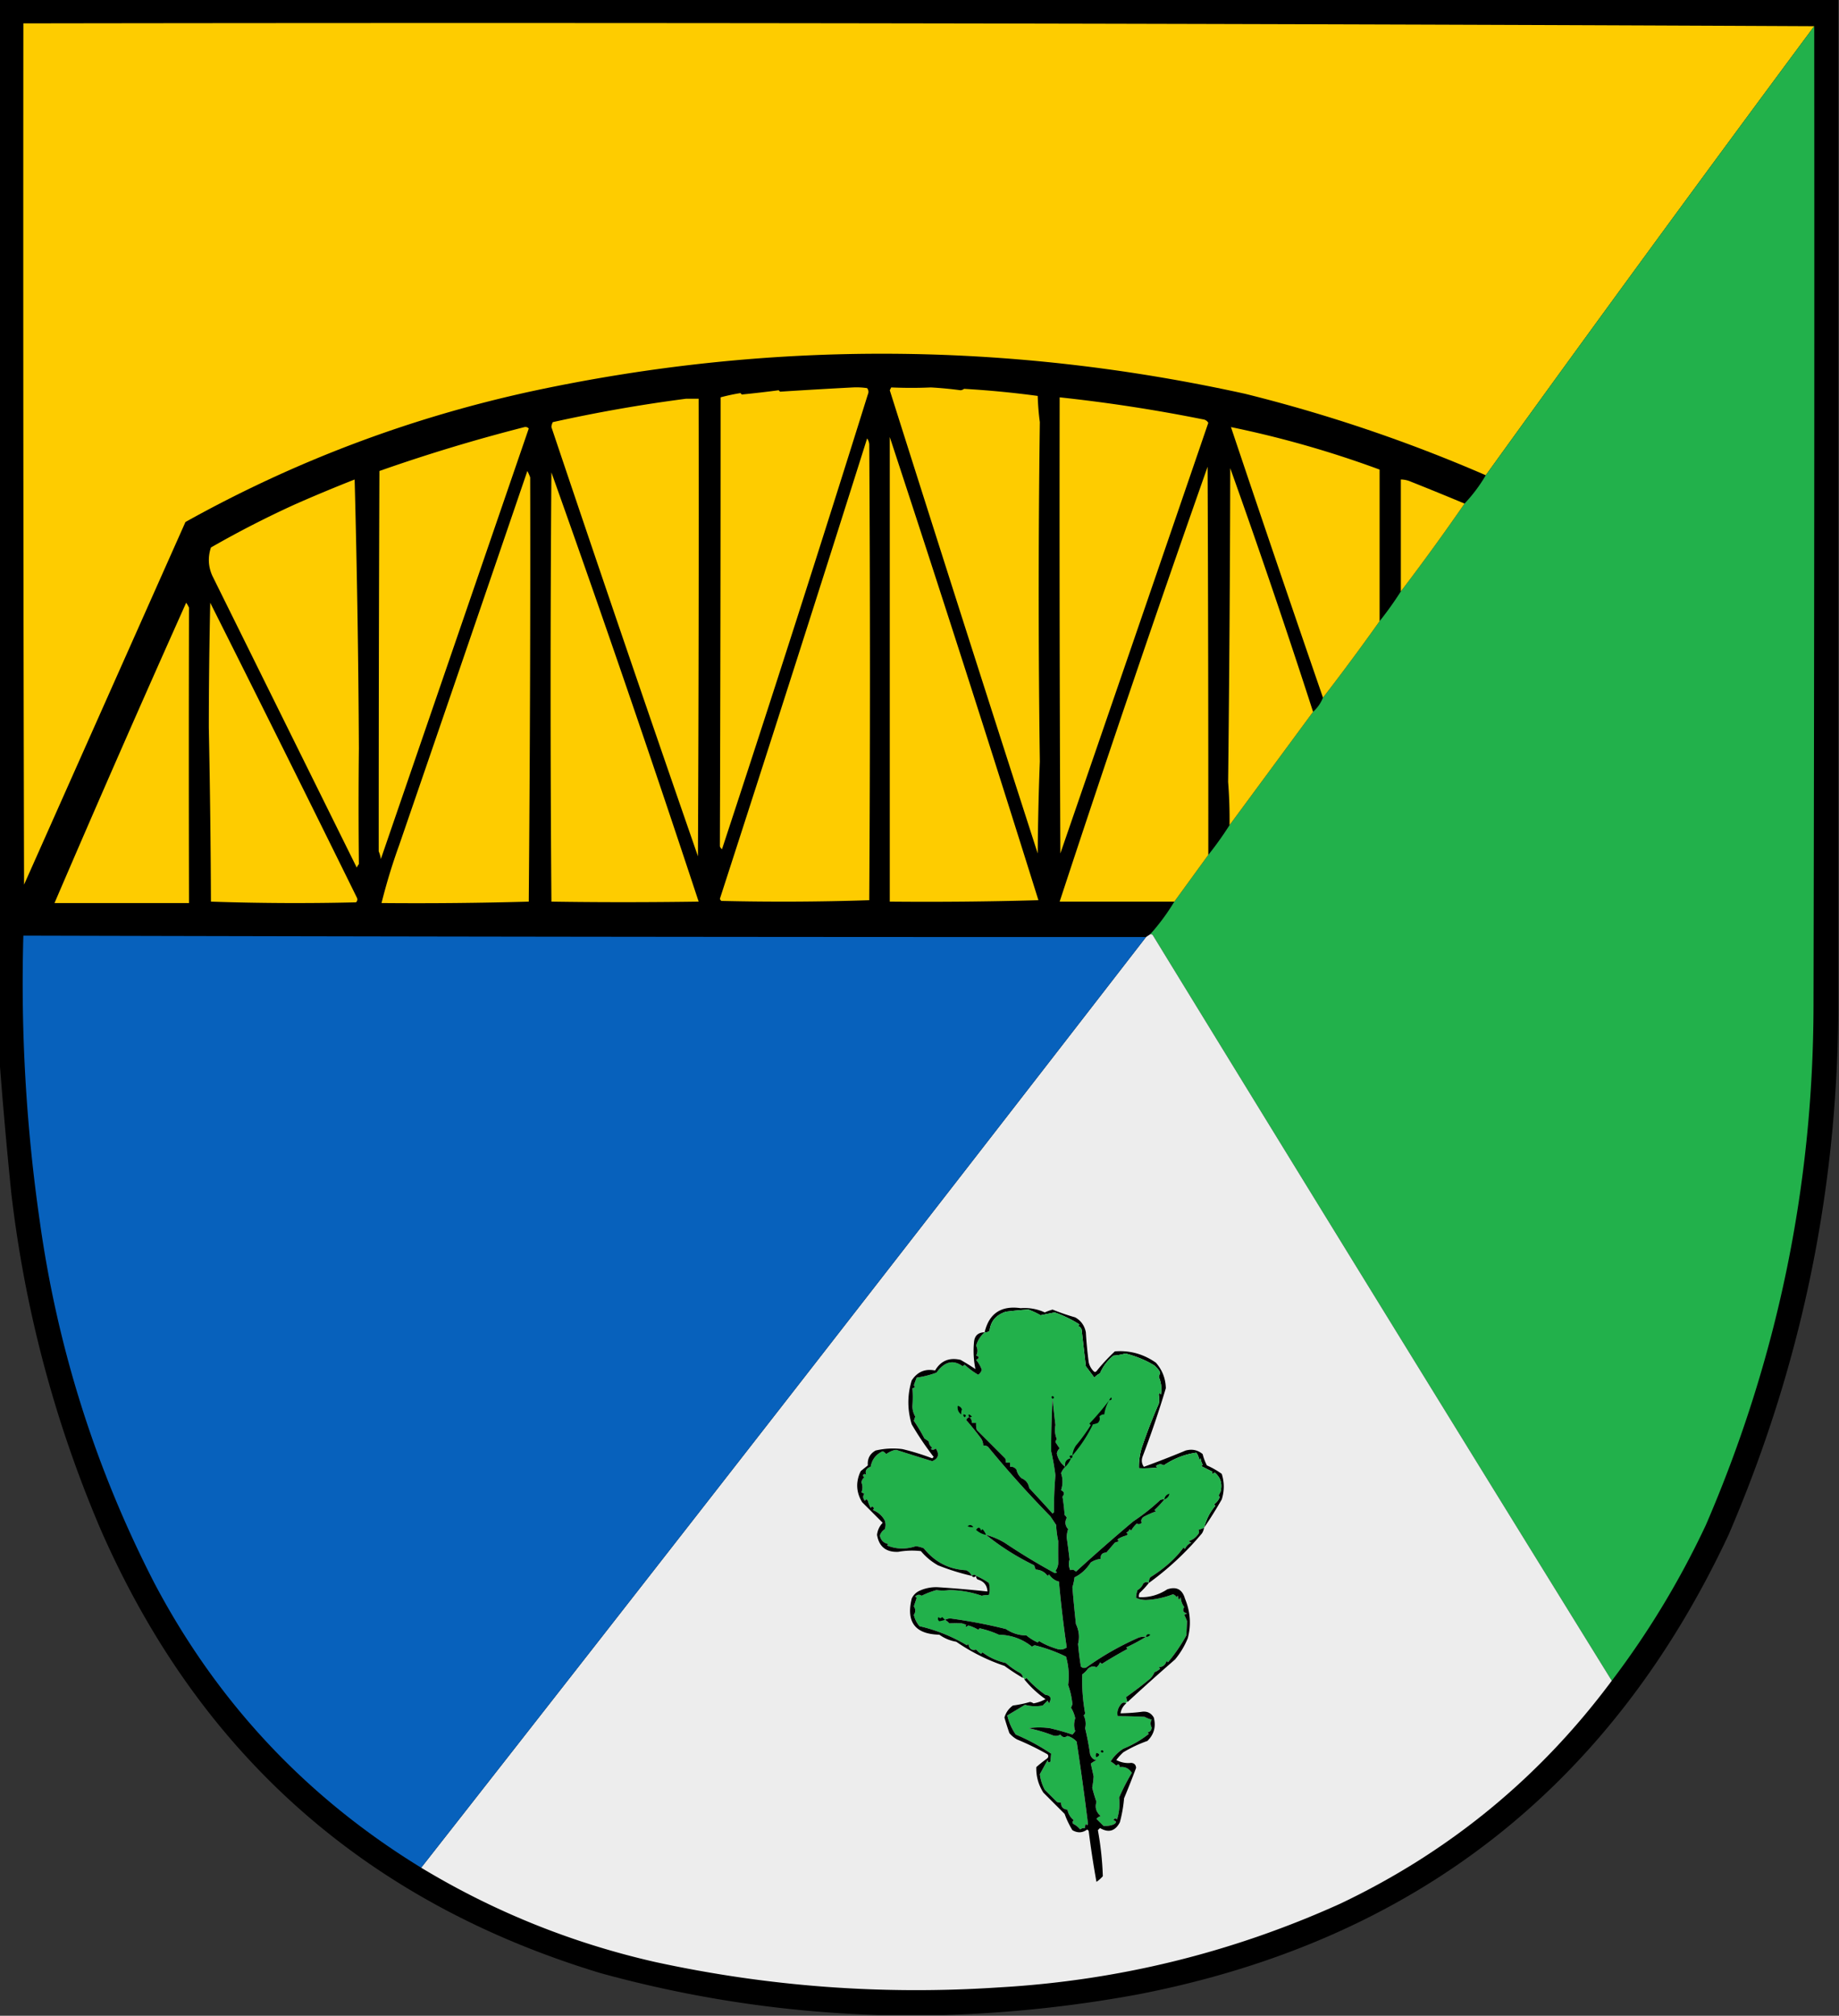 <svg xmlns="http://www.w3.org/2000/svg" width="1299" height="1423" style="shape-rendering:geometricPrecision;text-rendering:geometricPrecision;image-rendering:optimizeQuality;fill-rule:evenodd;clip-rule:evenodd"><rect width="100%" height="100%" fill="#333333" stroke="none"/><path style="opacity:1" d="M-.5-.5h1299v714c-.8 128.54-26.63 251.873-77.5 370-83.83 178.77-222.995 286.94-417.5 324.5-45.431 8.36-91.098 13.19-137 14.5h-46c-66.359-2.03-131.693-11.86-196-29.5-166.129-50.13-283.962-154.63-353.5-313.5-32.395-75.91-53.395-154.908-63-237a3666.845 3666.845 0 0 1-8.5-96V-.5z"/><path style="opacity:1" fill="#fecc00" d="M1281.5 18.5a28337.11 28337.11 0 0 0-232 317c-54.952-23.84-111.619-43.007-170-57.5-168.235-37.032-335.901-37.699-503-2-86.518 18.687-168.351 49.521-245.5 92.5-37.992 85.299-75.992 170.632-114 256-.5-202.666-.667-405.333-.5-608 422.001-.666 843.668 0 1265 2z"/><path style="opacity:1" fill="#22b14b" d="M1281.5 18.5c.17 230.334 0 460.667-.5 691-.17 127.667-25.51 250-76 367-18.42 39.22-40.59 75.89-66.5 110a142366.705 142366.705 0 0 1-324-526c-.457-.798-1.124-1.131-2-1a150.759 150.759 0 0 0 17-23l24-33a238.768 238.768 0 0 0 15-21c19.655-26.629 39.321-53.295 59-80 3.105-2.775 5.438-6.108 7-10a1615.326 1615.326 0 0 0 40-54 238.768 238.768 0 0 0 15-21 1605.128 1605.128 0 0 0 45-62 109.936 109.936 0 0 0 15-20 28337.11 28337.11 0 0 1 232-317z"/><path style="opacity:1" fill="#fecc00" d="M602.5 273.5c3.35-.165 6.683.002 10 .5 1.054 1.388 1.22 2.888.5 4.5a22458.987 22458.987 0 0 1-103 321 4.457 4.457 0 0 1-1.5-2c.337-105.658.503-211.324.5-317a137.739 137.739 0 0 1 14-3l1 1a800.275 800.275 0 0 0 26-3l1 1a4329.858 4329.858 0 0 1 51.5-3zM629.5 273.5c9.753.417 19.086.417 28 0a267.96 267.96 0 0 1 21 2 4.933 4.933 0 0 0 2.5-1 686.837 686.837 0 0 1 52 5c.188 6.248.688 12.415 1.5 18.5-1.059 81.117-1.059 160.95 0 239.5a2175.262 2175.262 0 0 0-1.5 65 62379.547 62379.547 0 0 1-104.5-327c.363-.683.696-1.35 1-2zM748.5 280.5a1119.269 1119.269 0 0 1 101 15.5c1.786.196 3.119 1.029 4 2.5a162266.33 162266.33 0 0 1-104.5 304c-.5-107.333-.667-214.666-.5-322zM484.5 281.5h9c.167 107.667 0 215.334-.5 323a32386.032 32386.032 0 0 1-103.5-303 7.93 7.93 0 0 1 1-3.5 1067.791 1067.791 0 0 1 94-16.5zM370.5 301.5c1.175-.219 2.175.114 3 1-34.832 101.328-69.666 202.661-104.5 304a20.431 20.431 0 0 0-1.5-5.5c-.006-88.589.161-178.089.5-268.5a1205.092 1205.092 0 0 1 102.5-31zM974.5 438.5a1615.326 1615.326 0 0 1-40 54 23326.033 23326.033 0 0 1-65-191 728.377 728.377 0 0 1 105 30v107zM628.5 308.5a23953.46 23953.46 0 0 1 105 327c-34.994 1-69.994 1.333-105 1v-328zM612.5 309.5c.79 1.109 1.29 2.442 1.5 4 .667 107.333.667 214.667 0 322a1828.075 1828.075 0 0 1-104.5.5 3.647 3.647 0 0 1-1-1.5 45857.495 45857.495 0 0 0 104-325zM853.5 603.5l-24 33h-81a15116.224 15116.224 0 0 1 104.5-307c.378 92.478.544 183.812.5 274zM927.5 502.5a127691.488 127691.488 0 0 1-59 80 338.585 338.585 0 0 0-1-30.5c.832-73.763 1.332-147.597 1.5-221.5a6003.815 6003.815 0 0 1 58.5 172zM372.5 332.5a36.354 36.354 0 0 1 2 4.5c.206 95.002-.127 194.835-1 299.5-34.347.977-69.014 1.31-104 1a414.77 414.77 0 0 1 12.5-41 124442.288 124442.288 0 0 0 90.5-264zM389.5 333.5a13501.845 13501.845 0 0 1 104 303c-36.699.518-71.365.518-104 0-.788-99.757-.788-200.757 0-303zM250.5 338.5a8746.052 8746.052 0 0 1 3 190c-.297 26.77-.297 53.937 0 81.5a9.454 9.454 0 0 0-1.5 2.5c-33.937-68.542-67.937-137.209-102-206-2.924-6.511-3.258-13.178-1-20a714.776 714.776 0 0 1 59.5-30.5 1126 1126 0 0 1 42-17.5zM1034.5 355.5a1605.128 1605.128 0 0 1-45 62v-79c2.427.023 4.76.523 7 1.5a2338.416 2338.416 0 0 1 38 15.5zM131.5 425.5a19.602 19.602 0 0 1 2 3.5c-.175 67.893-.175 137.393 0 208.5h-95a15003.235 15003.235 0 0 1 93-212zM148.5 425.5a30192.511 30192.511 0 0 1 103.5 208c.684 1.284.517 2.451-.5 3.5-34.238.829-68.405.662-102.5-.5a7677.633 7677.633 0 0 0-1.5-123c.018-28.342.352-57.675 1-88z"/><path style="opacity:1" fill="#ededed" d="M812.5 659.5c.876-.131 1.543.202 2 1a142366.705 142366.705 0 0 0 324 526c-50.89 68.39-114.89 120.89-192 157.5-76.605 34.57-156.938 54.23-241 59-81.833 5.45-162.833-.55-243-18-58.71-13.37-113.71-35.54-165-66.5a129491.132 129491.132 0 0 0 512-657l3-2z"/><path style="opacity:1" fill="#0761bc" d="M809.5 661.5a129491.132 129491.132 0 0 1-512 657c-81.215-49.72-144.048-116.72-188.5-201-41.504-80.67-68.505-165.999-81-256a1175.062 1175.062 0 0 1-11.5-201c264.333.698 528.666 1.032 793 1z"/><path style="opacity:1" d="M850.5 1078.5c1.703-6.26 4.37-11.43 8-15.5-.333-.33-.667-.67-1-1 1.803-1.26 3.136-2.93 4-5-.78-1.07-.613-2.24.5-3.5 1.656-5.7.323-10.36-4-14-1.84 1.33-2.34 1.17-1.5-.5-2.667-1.33-5.333-2.67-8-4 .333-.33.667-.67 1-1-.727-1.4-1.227-2.9-1.5-4.5-.333.33-.667.67-1 1-.216-1.88-.883-3.55-2-5-8.205 1.16-15.871 4.16-23 9-1.868-1.17-3.702-1.01-5.5.5.333.33.667.67 1 1-4.321.5-8.654.67-13 .5a45.773 45.773 0 0 1 2.5-16c3.417-10 7.25-19.83 11.5-29.5.406-1.969.406-4.135 0-6.5.346-1.196.846-1.196 1.5 0 .77-4.341.27-8.508-1.5-12.5l1-3c-.704-1.571-2.037-3.238-4-5-6.059-3.715-12.893-6.549-20.5-8.5a42.36 42.36 0 0 1-8.5 1.5c-4.234 3.414-7.401 7.581-9.5 12.5a13.92 13.92 0 0 0-4 3l-6-8-3-26c-.5-1.167-1.333-2-2.5-2.5l1-1a84.884 84.884 0 0 0-17.5-8.5l-10 2a61.704 61.704 0 0 0-8.5-4c-5.204.298-10.537.798-16 1.5-6.952 2.253-10.785 6.753-11.5 13.5-1.011.837-2.178 1.17-3.5 1 3.173-13.302 11.673-18.968 25.5-17 5.953-.45 11.619.55 17 3a37.901 37.901 0 0 1 5.5-2 159.232 159.232 0 0 0 16 5.5c4.08 2.312 6.58 5.812 7.5 10.5a290.122 290.122 0 0 0 2 21c.516 2.534 1.683 4.7 3.5 6.5.667.667 1.333.667 2 0a129.255 129.255 0 0 1 13-14c10.57-.813 20.237 1.854 29 8 4.496 5.153 6.829 11.153 7 18a691.797 691.797 0 0 1-16.5 48.5c-.851 2.55-.518 4.89 1 7 9.888-3.6 19.722-7.43 29.5-11.5 4.53-1.23 8.53-.39 12 2.5a37.448 37.448 0 0 0 3 8 55.09 55.09 0 0 1 10.5 6c1.896 5.96 1.896 11.96 0 18a293.702 293.702 0 0 1-12.5 20z"/><path style="opacity:1" fill="#22b14b" d="M850.5 1078.5a28.208 28.208 0 0 1-4 1.5c.78 1.07.613 2.24-.5 3.5-1.684 2.21-3.851 3.71-6.5 4.5.667.33 1.333.67 2 1-2.052.93-3.552 2.43-4.5 4.5-.333-.33-.667-.67-1-1-5.68 7.77-13.514 14.77-23.5 21a6.853 6.853 0 0 0-1 4c-1.289-1-2.622-.83-4 .5-.805 1.97-2.139 3.47-4 4.5-.658 1.94-.991 3.77-1 5.5a16.136 16.136 0 0 0 7 1.5c6.321-.26 12.655-1.6 19-4 1.147.32 1.981.98 2.5 2 .333-.33.667-.67 1-1 .359 3.04 1.026 3.38 2 1 .151 2.62.985 4.95 2.5 7-1.433 2.31-.766 3.81 2 4.5-.667.33-1.333.67-2 1a37 37 0 0 1 2 4.5c-.155 3.23-.322 6.56-.5 10a118.47 118.47 0 0 1-13 19c-.333-.33-.667-.67-1-1-.744 2.79-2.577 4.29-5.5 4.5.333.33.667.67 1 1a12.42 12.42 0 0 1-4 2.5 14.82 14.82 0 0 1-3 4.5 273.302 273.302 0 0 1-17 13c.119 1.14.452 2.31 1 3.5-.667 0-1 .33-1 1-1.439-1.01-2.772-.68-4 1-1.957 2.51-2.624 5.18-2 8 6.146.01 12.48.18 19 .5 1.587.86 3.254 1.53 5 2-1.048 1.76-1.048 3.59 0 5.5-.09 1.93-1.09 3.09-3 3.5.333.33.667.67 1 1-5.404 4.32-11.404 7.82-18 10.5-3.71 2.34-6.71 5.34-9 9 1.448.85 2.781 1.85 4 3 1.342-1.4 2.176-1.07 2.5 1 3.456-.53 6.289.8 8.5 4-3.526 5.9-6.526 11.73-9 17.5.628 5.17.128 10.33-1.5 15.5-.914-1.15-1.747-.99-2.5.5 2.391.69 2.391 1.69 0 3-2.321.84-4.655 1.17-7 1-1.667-1.67-3.333-3.33-5-5a7.352 7.352 0 0 1 3-2c-3.238-2.71-4.238-6.04-3-10a110.652 110.652 0 0 1-3-10c.509-2.71.843-5.38 1-8l-2-9a32.065 32.065 0 0 1 4-2.5c-1.985-.1-3.485-1.44-4.5-4a192.859 192.859 0 0 0-3.5-18.5c.737-3.02.404-6.02-1-9 .457-.41.791-.91 1-1.5-1.699-9.45-2.365-18.61-2-27.5a16.715 16.715 0 0 0 4-4c1.902-1.65 3.902-1.98 6-1a6.97 6.97 0 0 0 2.5-3.5c.414.46.914.79 1.5 1a317.465 317.465 0 0 1 18-10.5c-.333-.33-.667-.67-1-1a137.11 137.11 0 0 0 14-7.5c-1.699-.16-3.366.01-5 .5a203.716 203.716 0 0 0-37 21c-1.444.78-2.777.61-4-.5-.834-5.07-1.501-10.4-2-16 1.202-4.73.702-9.4-1.5-14-.944-8.68-1.778-17.35-2.5-26a38.944 38.944 0 0 0 1.5-7c4.486-2.12 8.319-5.62 11.5-10.5a15.495 15.495 0 0 1 7-2.5c-.28-2.89 1.053-4.39 4-4.5 2-2.33 4-4.67 6-7 1-.33 2-.67 3-1-1.333-.67-1.333-1.33 0-2a23.032 23.032 0 0 1 5-2c1.333-.67 1.333-1.33 0-2 1.167-.5 2-1.33 2.5-2.5.333.33.667.67 1 1a22.639 22.639 0 0 1 4-5c1.073.78 2.24.61 3.5-.5-.714-1.34-.38-2.68 1-4a53.85 53.85 0 0 1 9-4c-.333-.33-.667-.67-1-1a73.503 73.503 0 0 0 7-7.5 4.949 4.949 0 0 0-3 .5 143.457 143.457 0 0 1-19 15 1345.903 1345.903 0 0 0-40.5 35.5c-1.324-1.38-2.657-1.71-4-1-1.132-2.59-1.299-5.09-.5-7.5-.585-5.2-1.252-10.36-2-15.5-.012-1.91.321-3.91 1-6-2.15-2.42-2.483-5.09-1-8a4.473 4.473 0 0 0-1.5-2c-.29-4.36-.79-8.7-1.5-13 1.633-1.89 1.3-3.39-1-4.5 1.333-4 1.333-8 0-12 .722-1.75 1.722-3.25 3-4.5-3.179-2.3-5.179-5.46-6-9.5.345-1.57 1.011-2.74 2-3.5-1.023-1.5-2.023-3-3-4.5.145-.77.478-1.44 1-2-1.334-3.31-1.667-6.64-1-10a811.379 811.379 0 0 1-2-18.5 643.774 643.774 0 0 0-1 37 172.754 172.754 0 0 1 3 17 279.805 279.805 0 0 0-1 26c-.333.33-.667.67-1 1-5.021-5.6-10.521-11.6-16.5-18-.515-3.35-2.348-5.68-5.5-7-1.797-1.63-2.964-3.63-3.5-6-1.11-1.54-2.61-2.2-4.5-2v-3h-3a4.939 4.939 0 0 0-.5-3c-7.111-7.11-13.778-13.78-20-20a12.92 12.92 0 0 1-.5-5h-3c-.038-2.14-.705-3.47-2-4-.978.31-1.645.98-2 2 3.621 4.13 7.121 8.47 10.5 13a8.78 8.78 0 0 1 1.5 5c1.322-.17 2.489.16 3.5 1a759.141 759.141 0 0 0 44 49l4 6a73.49 73.49 0 0 0 1.5 11.5c-.069 4.56-.069 9.4 0 14.5.096 2.43-.57 4.59-2 6.5 1.388.89 1.222 1.39-.5 1.5a448.28 448.28 0 0 1-35.5-21.5 55.043 55.043 0 0 0-13-5.5c10.352 8.36 21.685 15.53 34 21.5l1 3c3.59.19 6.424 1.69 8.5 4.5.333-.33.667-.67 1-1 2.026 2.79 4.36 4.45 7 5a810.64 810.64 0 0 0 5.5 46.5c-2.114 1.52-4.447 1.85-7 1-4.977-1.53-9.144-3.37-12.5-5.5-.333.33-.667.67-1 1a34.608 34.608 0 0 1-8-5c-5.159.02-9.992-1.48-14.5-4.5a358.412 358.412 0 0 0-39.5-7.5c-1.209.15-2.375.49-3.5 1 1.127.62 2.127 1.46 3 2.5 2.986-.13 5.986-.13 9 0 1 .33 2 .67 3 1-.84 1.67-.34 1.83 1.5.5 2.454.7 4.787 1.7 7 3 .333-.33.667-.67 1-1a66.769 66.769 0 0 1 13.5 4.5c8.923.23 16.756 3.06 23.5 8.5a3.92 3.92 0 0 1 2-1 108.44 108.44 0 0 1 22 8c1.866 6.61 2.366 13.28 1.5 20a56.964 56.964 0 0 1 3 13.5c-.235.87-.569 1.71-1 2.5a23.415 23.415 0 0 1 3 7.5c-1.025 3.27-1.025 6.27 0 9a11.45 11.45 0 0 1-2 2.5 165.447 165.447 0 0 0-16-4.5c-5-.67-10-.67-15 0a107.174 107.174 0 0 1 17 5c1.941.74 3.774.58 5.5-.5 1.396 2.03 3.062 2.36 5 1 2.543.71 4.709 2.04 6.5 4a2010.84 2010.84 0 0 1 8 58c-.346 1.2-.846 1.2-1.5 0a4.939 4.939 0 0 0-.5 3c-1.322-.17-2.489.16-3.5 1a14.506 14.506 0 0 0-5-4c-.617-.95-.451-1.78.5-2.5-2.394-1.95-3.894-4.45-4.5-7.5-3.094-.29-4.594-1.96-4.5-5a4.949 4.949 0 0 1-3-.5c-2.86-2.86-5.694-5.69-8.5-8.5-1.852-3.4-3.018-7.07-3.5-11 1.833-3.33 3.667-6.67 5.5-10 .317 1.8.984 2.13 2 1 .14-2.02.307-3.85.5-5.5-8.17-5.46-16.503-9.96-25-13.5a38.599 38.599 0 0 1-6-13.5c4.519-2.68 8.686-5.18 12.5-7.5 4.079 1.13 8.245 1.3 12.5.5 1.167-1.17 2.333-2.33 3.5-3.5.333.67.667 1.33 1 2 1.989-3.67 1.155-5.67-2.5-6a76.99 76.99 0 0 1-13.5-12c-.383.56-.883.89-1.5 1 0-.67-.333-1-1-1-.011-1.52-.677-2.68-2-3.5a50.802 50.802 0 0 1-10-7c-6.187-1.39-11.687-3.89-16.5-7.5-.333.33-.667.67-1 1a14.831 14.831 0 0 1-3.5-3c-3.096.84-4.929-.49-5.5-4-.333.33-.667.67-1 1-10.424-6.25-21.59-10.75-33.5-13.5a18.217 18.217 0 0 1-4-8c1.333-2 1.333-4 0-6l2-6c-.333-.33-.667-.67-1-1 1.493-1.37 2.993-1.53 4.5-.5a59.733 59.733 0 0 1 10.5-4c2.824.45 5.824.45 9 0 7.758.06 15.424 1.39 23 4 1.521-.38 3.187-.55 5-.5.811-2.61.811-5.45 0-8.5a46.018 46.018 0 0 0-9-5c-.848-1.12-1.848-1.12-3 0-.792-1.76-2.125-3.09-4-4-12.181-.59-22.181-5.76-30-15.5-1.778-.7-3.612-1.2-5.5-1.5-7.038 2.36-13.871 2.19-20.5-.5.333-.33.667-.67 1-1-3.333-.67-5.333-2.67-6-6 .658-1.9 1.825-3.4 3.5-4.5.667-2 .667-4 0-6-1.858-3.52-4.692-6.02-8.5-7.5 1.154-.91.987-1.75-.5-2.5-.333.33-.667.67-1 1a22.961 22.961 0 0 1-2-5c-.667-1.33-1.333-1.33-2 0-1.495-1.61-1.661-3.28-.5-5-.667-.33-1.333-.67-2-1 .928-2.27.928-4.61 0-7 .209-1.49.876-2.66 2-3.5a3.595 3.595 0 0 1-1-1.5c.774-1.21 1.607-1.21 2.5 0-1.203-2.93-.203-4.93 3-6 .907-5.15 3.741-8.81 8.5-11a7.248 7.248 0 0 1 2.5 2c2.388-1.72 4.722-2.72 7-3 8.779 2.82 17.279 5.48 25.5 8 4.381-1.84 5.214-4.84 2.5-9-1.049 1.02-2.216 1.18-3.5.5.333-.33.667-.67 1-1-1.467-1.1-2.301-2.6-2.5-4.5-1-.67-2-1.33-3-2-2.46-4.66-4.96-8.82-7.5-12.5l1-3a14.394 14.394 0 0 1-2-7.5 79.76 79.76 0 0 0 0-12.5c1.801-.317 2.134-.984 1-2 .603-1.825 1.27-3.659 2-5.5 4.59-.603 9.256-1.77 14-3.5 5.666-7.856 11.832-9.356 18.5-4.5a3.647 3.647 0 0 1 1.5-1 51.432 51.432 0 0 0 9.5 7c1.236-.899 2.07-2.066 2.5-3.5a22.565 22.565 0 0 0-4-7c2.391-1.309 2.391-2.309 0-3 1.219-2.283 1.219-4.616 0-7 .969-3.525 2.969-6.692 6-9.5 1.322.17 2.489-.163 3.5-1 .715-6.747 4.548-11.247 11.5-13.5a227.725 227.725 0 0 1 16-1.5 61.704 61.704 0 0 1 8.5 4l10-2a84.884 84.884 0 0 1 17.5 8.5l-1 1c1.167.5 2 1.333 2.5 2.5l3 26 6 8a13.92 13.92 0 0 1 4-3c2.099-4.919 5.266-9.086 9.5-12.5a42.36 42.36 0 0 0 8.5-1.5c7.607 1.951 14.441 4.785 20.5 8.5 1.963 1.762 3.296 3.429 4 5l-1 3c1.77 3.992 2.27 8.159 1.5 12.5-.654-1.196-1.154-1.196-1.5 0 .406 2.365.406 4.531 0 6.5-4.25 9.67-8.083 19.5-11.5 29.5a45.773 45.773 0 0 0-2.5 16c4.346.17 8.679 0 13-.5-.333-.33-.667-.67-1-1 1.798-1.51 3.632-1.67 5.5-.5 7.129-4.84 14.795-7.84 23-9 1.117 1.45 1.784 3.12 2 5 .333-.33.667-.67 1-1 .273 1.6.773 3.1 1.5 4.5-.333.33-.667.67-1 1 2.667 1.33 5.333 2.67 8 4-.84 1.67-.34 1.83 1.5.5 4.323 3.64 5.656 8.3 4 14-1.113 1.26-1.28 2.43-.5 3.5-.864 2.07-2.197 3.74-4 5 .333.33.667.67 1 1-3.63 4.07-6.297 9.24-8 15.5z"/><path style="opacity:1" d="M695.5 940.5c-3.031 2.808-5.031 5.975-6 9.5 1.219 2.384 1.219 4.717 0 7 2.391.691 2.391 1.691 0 3a22.565 22.565 0 0 1 4 7c-.43 1.434-1.264 2.601-2.5 3.5a51.432 51.432 0 0 1-9.5-7 3.647 3.647 0 0 0-1.5 1c-6.668-4.856-12.834-3.356-18.5 4.5-4.744 1.73-9.41 2.897-14 3.5a100.262 100.262 0 0 0-2 5.5c1.134 1.016.801 1.683-1 2a79.76 79.76 0 0 1 0 12.5 14.394 14.394 0 0 0 2 7.5l-1 3c2.54 3.68 5.04 7.84 7.5 12.5 1 .67 2 1.33 3 2 .199 1.9 1.033 3.4 2.5 4.5-.333.33-.667.67-1 1 1.284.68 2.451.52 3.5-.5 2.714 4.16 1.881 7.16-2.5 9-8.221-2.52-16.721-5.18-25.5-8-2.278.28-4.612 1.28-7 3a7.248 7.248 0 0 0-2.5-2c-4.759 2.19-7.593 5.85-8.5 11-3.203 1.07-4.203 3.07-3 6-.893-1.21-1.726-1.21-2.5 0 .209.59.543 1.09 1 1.5-1.124.84-1.791 2.01-2 3.5.928 2.39.928 4.73 0 7 .667.33 1.333.67 2 1-1.161 1.72-.995 3.39.5 5 .667-1.33 1.333-1.33 2 0a22.961 22.961 0 0 0 2 5c.333-.33.667-.67 1-1 1.487.75 1.654 1.59.5 2.5 3.808 1.48 6.642 3.98 8.5 7.5.667 2 .667 4 0 6-1.675 1.1-2.842 2.6-3.5 4.5.667 3.33 2.667 5.33 6 6-.333.33-.667.67-1 1 6.629 2.69 13.462 2.86 20.5.5 1.888.3 3.722.8 5.5 1.5 7.819 9.74 17.819 14.91 30 15.5 1.875.91 3.208 2.24 4 4a163.571 163.571 0 0 1-24-7.5c-4.634-2.64-8.634-5.97-12-10a55.386 55.386 0 0 0-16 .5c-8.612.38-13.612-3.62-15-12 .391-3.28 1.724-6.11 4-8.5-4.806-4.81-9.64-9.64-14.5-14.5-4.309-7.11-4.643-14.45-1-22 1.667-1.33 3.333-2.67 5-4-.378-4.75 1.455-8.25 5.5-10.5a52.804 52.804 0 0 1 19-1c7.14 1.7 14.14 3.87 21 6.5.333-.33.667-.67 1-1a212.595 212.595 0 0 1-15.5-23c-3.161-10.377-3.161-20.71 0-31 3.976-6.074 9.476-8.408 16.5-7 4.047-6.857 10.047-9.357 18-7.5a168.466 168.466 0 0 1 10.5 6.5c-1.267-6.222-1.6-12.555-1-19 .391-4.557 2.891-6.891 7.5-7zM743.5 987.5c-.963-.863-.963-1.53 0-2 1.273.757 1.273 1.423 0 2zM783.5 988.5c.283-.789.783-1.456 1.5-2 .528 1.316.028 1.983-1.5 2z"/><path style="opacity:1" d="M743.5 987.5a811.379 811.379 0 0 0 2 18.5c-.667 3.36-.334 6.69 1 10a3.947 3.947 0 0 0-1 2c.977 1.5 1.977 3 3 4.5-.989.76-1.655 1.93-2 3.5.821 4.04 2.821 7.2 6 9.5-1.278 1.25-2.278 2.75-3 4.5 1.333 4 1.333 8 0 12 2.3 1.11 2.633 2.61 1 4.5.71 4.3 1.21 8.64 1.5 13a4.473 4.473 0 0 1 1.5 2c-1.483 2.91-1.15 5.58 1 8-.679 2.09-1.012 4.09-1 6 .748 5.14 1.415 10.3 2 15.5-.799 2.41-.632 4.91.5 7.5 1.343-.71 2.676-.38 4 1 13.149-12 26.649-23.84 40.5-35.5a143.457 143.457 0 0 0 19-15 4.949 4.949 0 0 1 3-.5 73.503 73.503 0 0 1-7 7.5c.333.33.667.67 1 1a53.85 53.85 0 0 0-9 4c-1.38 1.32-1.714 2.66-1 4-1.26 1.11-2.427 1.28-3.5.5a22.639 22.639 0 0 0-4 5c-.333-.33-.667-.67-1-1-.5 1.17-1.333 2-2.5 2.5 1.333.67 1.333 1.33 0 2a23.032 23.032 0 0 0-5 2c-1.333.67-1.333 1.33 0 2-1 .33-2 .67-3 1-2 2.33-4 4.67-6 7-2.947.11-4.28 1.61-4 4.5-2.516.26-4.85 1.09-7 2.5-3.181 4.88-7.014 8.38-11.5 10.5a38.944 38.944 0 0 1-1.5 7c.722 8.65 1.556 17.32 2.5 26 2.202 4.6 2.702 9.27 1.5 14 .499 5.6 1.166 10.93 2 16 1.223 1.11 2.556 1.28 4 .5a203.716 203.716 0 0 1 37-21c1.634-.49 3.301-.66 5-.5a137.11 137.11 0 0 1-14 7.5c.333.33.667.67 1 1a317.465 317.465 0 0 0-18 10.5 3.627 3.627 0 0 1-1.5-1 6.97 6.97 0 0 1-2.5 3.5c-2.098-.98-4.098-.65-6 1a16.715 16.715 0 0 1-4 4c-.365 8.89.301 18.05 2 27.5a3.595 3.595 0 0 1-1 1.5c1.404 2.98 1.737 5.98 1 9a192.859 192.859 0 0 1 3.5 18.5c1.015 2.56 2.515 3.9 4.5 4a32.065 32.065 0 0 0-4 2.5l2 9a64.134 64.134 0 0 1-1 8c.851 3.41 1.851 6.74 3 10-1.238 3.96-.238 7.29 3 10a7.352 7.352 0 0 0-3 2c1.667 1.67 3.333 3.33 5 5 2.345.17 4.679-.16 7-1 2.391-1.31 2.391-2.31 0-3 .753-1.49 1.586-1.65 2.5-.5 1.628-5.17 2.128-10.33 1.5-15.5 2.474-5.77 5.474-11.6 9-17.5-2.211-3.2-5.044-4.53-8.5-4-.324-2.07-1.158-2.4-2.5-1a22.152 22.152 0 0 0-4-3c2.29-3.66 5.29-6.66 9-9 6.596-2.68 12.596-6.18 18-10.5-.333-.33-.667-.67-1-1 1.91-.41 2.91-1.57 3-3.5-1.048-1.91-1.048-3.74 0-5.5a23.032 23.032 0 0 1-5-2c-6.52-.32-12.854-.49-19-.5-.624-2.82.043-5.49 2-8 1.228-1.68 2.561-2.01 4-1-2.205 1.86-3.539 4.2-4 7 4.848-.08 9.681-.41 14.5-1 4.028-.72 7.028.61 9 4 1.65 6.43.15 11.93-4.5 16.5a91.572 91.572 0 0 0-17 8 38.874 38.874 0 0 0-5 5.5c3.462 1.76 6.962 2.42 10.5 2 2.167.17 3.334 1.34 3.5 3.5a597.847 597.847 0 0 1-8.5 21.5 95.197 95.197 0 0 1-3 17c-3.275 6.2-7.941 7.54-14 4l-1.5 1.5a220.126 220.126 0 0 1 3.5 32.5 25.553 25.553 0 0 1-4.5 4 666.28 666.28 0 0 1-5.5-36c-.333-.33-.667-.67-1-1-3.346 2.47-6.846 2.64-10.5.5a60.815 60.815 0 0 1-5.5-11.5c-4.973-4.97-9.973-9.97-15-15-3.516-5.54-5.183-11.54-5-18a91.725 91.725 0 0 1 7.5-6c1.083-.86 1.249-1.86.5-3a191.264 191.264 0 0 0-21.5-10.5 18.746 18.746 0 0 1-5.5-4.5 211.035 211.035 0 0 1-3.5-11c.998-3.5 2.998-6.34 6-8.5a77.929 77.929 0 0 0 12-2.5c.942.11 1.775.44 2.5 1a27.025 27.025 0 0 0 8.5-3 74.387 74.387 0 0 1-15-14c.617-.11 1.117-.44 1.5-1a76.99 76.99 0 0 0 13.5 12c3.655.33 4.489 2.33 2.5 6-.333-.67-.667-1.33-1-2-1.167 1.17-2.333 2.33-3.5 3.5-4.255.8-8.421.63-12.5-.5-3.814 2.32-7.981 4.82-12.5 7.5a38.599 38.599 0 0 0 6 13.5c8.497 3.54 16.83 8.04 25 13.5-.193 1.65-.36 3.48-.5 5.5-1.016 1.13-1.683.8-2-1-1.833 3.33-3.667 6.67-5.5 10 .482 3.93 1.648 7.6 3.5 11 2.806 2.81 5.64 5.64 8.5 8.5.948.48 1.948.65 3 .5-.094 3.04 1.406 4.71 4.5 5 .606 3.05 2.106 5.55 4.5 7.5-.951.72-1.117 1.55-.5 2.5 1.955.95 3.622 2.29 5 4 1.011-.84 2.178-1.17 3.5-1a4.939 4.939 0 0 1 .5-3c.654 1.2 1.154 1.2 1.5 0a2010.84 2010.84 0 0 0-8-58 13.584 13.584 0 0 0-6.5-4c-1.938 1.36-3.604 1.03-5-1-1.726 1.08-3.559 1.24-5.5.5a107.174 107.174 0 0 0-17-5c5-.67 10-.67 15 0a165.447 165.447 0 0 1 16 4.5 11.45 11.45 0 0 0 2-2.5c-1.025-2.73-1.025-5.73 0-9a23.415 23.415 0 0 0-3-7.5c.431-.79.765-1.63 1-2.5a56.964 56.964 0 0 0-3-13.5c.866-6.72.366-13.39-1.5-20a108.44 108.44 0 0 0-22-8 3.92 3.92 0 0 0-2 1c-6.744-5.44-14.577-8.27-23.5-8.5a66.769 66.769 0 0 0-13.5-4.5c-.333.33-.667.67-1 1a30.03 30.03 0 0 0-7-3c-1.84 1.33-2.34 1.17-1.5-.5-1-.33-2-.67-3-1-3.014-.13-6.014-.13-9 0-.873-1.04-1.873-1.88-3-2.5 1.125-.51 2.291-.85 3.5-1a358.412 358.412 0 0 1 39.5 7.5c4.508 3.02 9.341 4.52 14.5 4.5a34.608 34.608 0 0 0 8 5c.333-.33.667-.67 1-1 3.356 2.13 7.523 3.97 12.5 5.5 2.553.85 4.886.52 7-1a810.64 810.64 0 0 1-5.5-46.5c-2.64-.55-4.974-2.21-7-5-.333.33-.667.67-1 1-2.076-2.81-4.91-4.31-8.5-4.5l-1-3c-12.315-5.97-23.648-13.14-34-21.5a55.043 55.043 0 0 1 13 5.5 448.28 448.28 0 0 0 35.5 21.5c1.722-.11 1.888-.61.5-1.5 1.43-1.91 2.096-4.07 2-6.5-.069-5.1-.069-9.94 0-14.5a73.49 73.49 0 0 1-1.5-11.5l-4-6a759.141 759.141 0 0 1-44-49c-1.011-.84-2.178-1.17-3.5-1a8.78 8.78 0 0 0-1.5-5 211.819 211.819 0 0 0-10.5-13c.355-1.02 1.022-1.69 2-2 1.295.53 1.962 1.86 2 4h3c-.16 1.7.006 3.37.5 5 6.222 6.22 12.889 12.89 20 20 .483.95.649 1.95.5 3h3v3c1.89-.2 3.39.46 4.5 2 .536 2.37 1.703 4.37 3.5 6 3.152 1.32 4.985 3.65 5.5 7 5.979 6.4 11.479 12.4 16.5 18 .333-.33.667-.67 1-1-.072-8.62.261-17.29 1-26a172.754 172.754 0 0 0-3-17 643.774 643.774 0 0 1 1-37z"/><path style="opacity:1" d="M783.5 988.5c-1.81 3.024-2.977 6.358-3.5 10-1.281-.119-2.448.381-3.5 1.5.696 1.49.362 2.99-1 4.5-1.216.5-2.383.83-3.5 1-3.911 8.05-8.744 15.38-14.5 22 .255-2.52 1.089-4.85 2.5-7 3.807-4.52 7.307-9.36 10.5-14.5-.333-.33-.667-.67-1-1a171.361 171.361 0 0 0 14-16.5zM676.5 992.5c1.422.25 2.422 1.083 3 2.5-.482 1.008-.648 2.175-.5 3.5-2.016-1.455-2.849-3.455-2.5-6zM680.5 998.5c1.837.139 2.17.806 1 2-.798-.46-1.131-1.124-1-2zM684.5 1000.5c-.868-2.392-.201-2.559 2-.5-.594.46-1.261.63-2 .5zM757.5 1027.5c.172.99-.162 1.66-1 2-1.531-1.42-1.198-2.09 1-2zM756.5 1029.5a18.414 18.414 0 0 1-4 6c-.609-3.38.724-5.38 4-6zM822.5 1058.5c.262-2.06 1.429-3.4 3.5-4-.326 1.82-1.493 3.15-3.5 4zM683.5 1077.5c1.349-1.3 2.682-1.13 4 .5-1.319.19-2.653.03-4-.5zM696.5 1083.5c-2.64-.45-4.973-1.62-7-3.5 1.5-2.17 2.667-2 3.5.5.333-.33.667-.67 1-1 1.085 1.24 1.918 2.57 2.5 4zM850.5 1078.5a10.117 10.117 0 0 1-1.5 4 207.365 207.365 0 0 1-37.5 35 6.853 6.853 0 0 1 1-4c9.986-6.23 17.82-13.23 23.5-21 .333.33.667.67 1 1 .948-2.07 2.448-3.57 4.5-4.5-.667-.33-1.333-.67-2-1 2.649-.79 4.816-2.29 6.5-4.5 1.113-1.26 1.28-2.43.5-3.5 1.401-.41 2.734-.91 4-1.5zM689.5 1112.5c-1.152 1.12-2.152 1.12-3 0 1.152-1.12 2.152-1.12 3 0z"/><path style="opacity:1" d="M689.5 1112.5a46.018 46.018 0 0 1 9 5c.811 3.05.811 5.89 0 8.5-1.813-.05-3.479.12-5 .5-7.576-2.61-15.242-3.94-23-4-3.176.45-6.176.45-9 0a59.733 59.733 0 0 0-10.5 4c-1.507-1.03-3.007-.87-4.5.5.333.33.667.67 1 1l-2 6c1.333 2 1.333 4 0 6a18.217 18.217 0 0 0 4 8c11.91 2.75 23.076 7.25 33.5 13.5.333-.33.667-.67 1-1 .571 3.51 2.404 4.84 5.5 4a14.831 14.831 0 0 0 3.5 3c.333-.33.667-.67 1-1 4.813 3.61 10.313 6.11 16.5 7.5a50.802 50.802 0 0 0 10 7c1.323.82 1.989 1.98 2 3.5a152.576 152.576 0 0 1-13-8.5 135.418 135.418 0 0 1-34-17c-4.405-.76-8.405-2.43-12-5-17.04-.38-23.54-8.88-19.5-25.5 1.167-2.5 3-4.33 5.5-5.5 4.131-1.87 8.464-2.7 13-2.5 11.701.75 23.367 1.75 35 3-.244-4.42-2.578-7.26-7-8.5-.752-.67-1.086-1.5-1-2.5zM811.5 1117.5a63.707 63.707 0 0 1-6.5 7 4.939 4.939 0 0 0-.5 3c7.074.39 13.74-1.44 20-5.5 6.451-2.18 10.618-.01 12.5 6.5 3.842 9.31 4.508 18.65 2 28-2.245 5.5-5.245 10.5-9 15a1453.257 1453.257 0 0 0-33.5 30c-.548-1.19-.881-2.36-1-3.5 5.793-4.08 11.46-8.41 17-13a14.82 14.82 0 0 0 3-4.5 12.42 12.42 0 0 0 4-2.5c-.333-.33-.667-.67-1-1 2.923-.21 4.756-1.71 5.5-4.5.333.33.667.67 1 1a118.47 118.47 0 0 0 13-19c.178-3.44.345-6.77.5-10a37 37 0 0 0-2-4.5c.667-.33 1.333-.67 2-1-2.766-.69-3.433-2.19-2-4.5-1.515-2.05-2.349-4.38-2.5-7-.974 2.38-1.641 2.04-2-1-.333.33-.667.67-1 1-.519-1.02-1.353-1.68-2.5-2-6.345 2.4-12.679 3.74-19 4-2.465.02-4.798-.48-7-1.5.009-1.73.342-3.56 1-5.5 1.861-1.03 3.195-2.53 4-4.5 1.378-1.33 2.711-1.5 4-.5z"/><path style="opacity:1" d="M667.5 1143.5c-1.262.41-2.595.74-4 1-1.083-.86-1.249-1.86-.5-3 .741 1.14 1.575 1.14 2.5 0a31.67 31.67 0 0 0 2 2zM809.5 1155.5c.343-1.73 1.343-2.23 3-1.5-.744 1.04-1.744 1.54-3 1.5zM777.5 1236.5c.577-1.27 1.243-1.27 2 0-.47.96-1.137.96-2 0zM774.5 1237.5c2.512.72 2.512 1.72 0 3-.587-.73-.587-1.73 0-3z"/></svg>